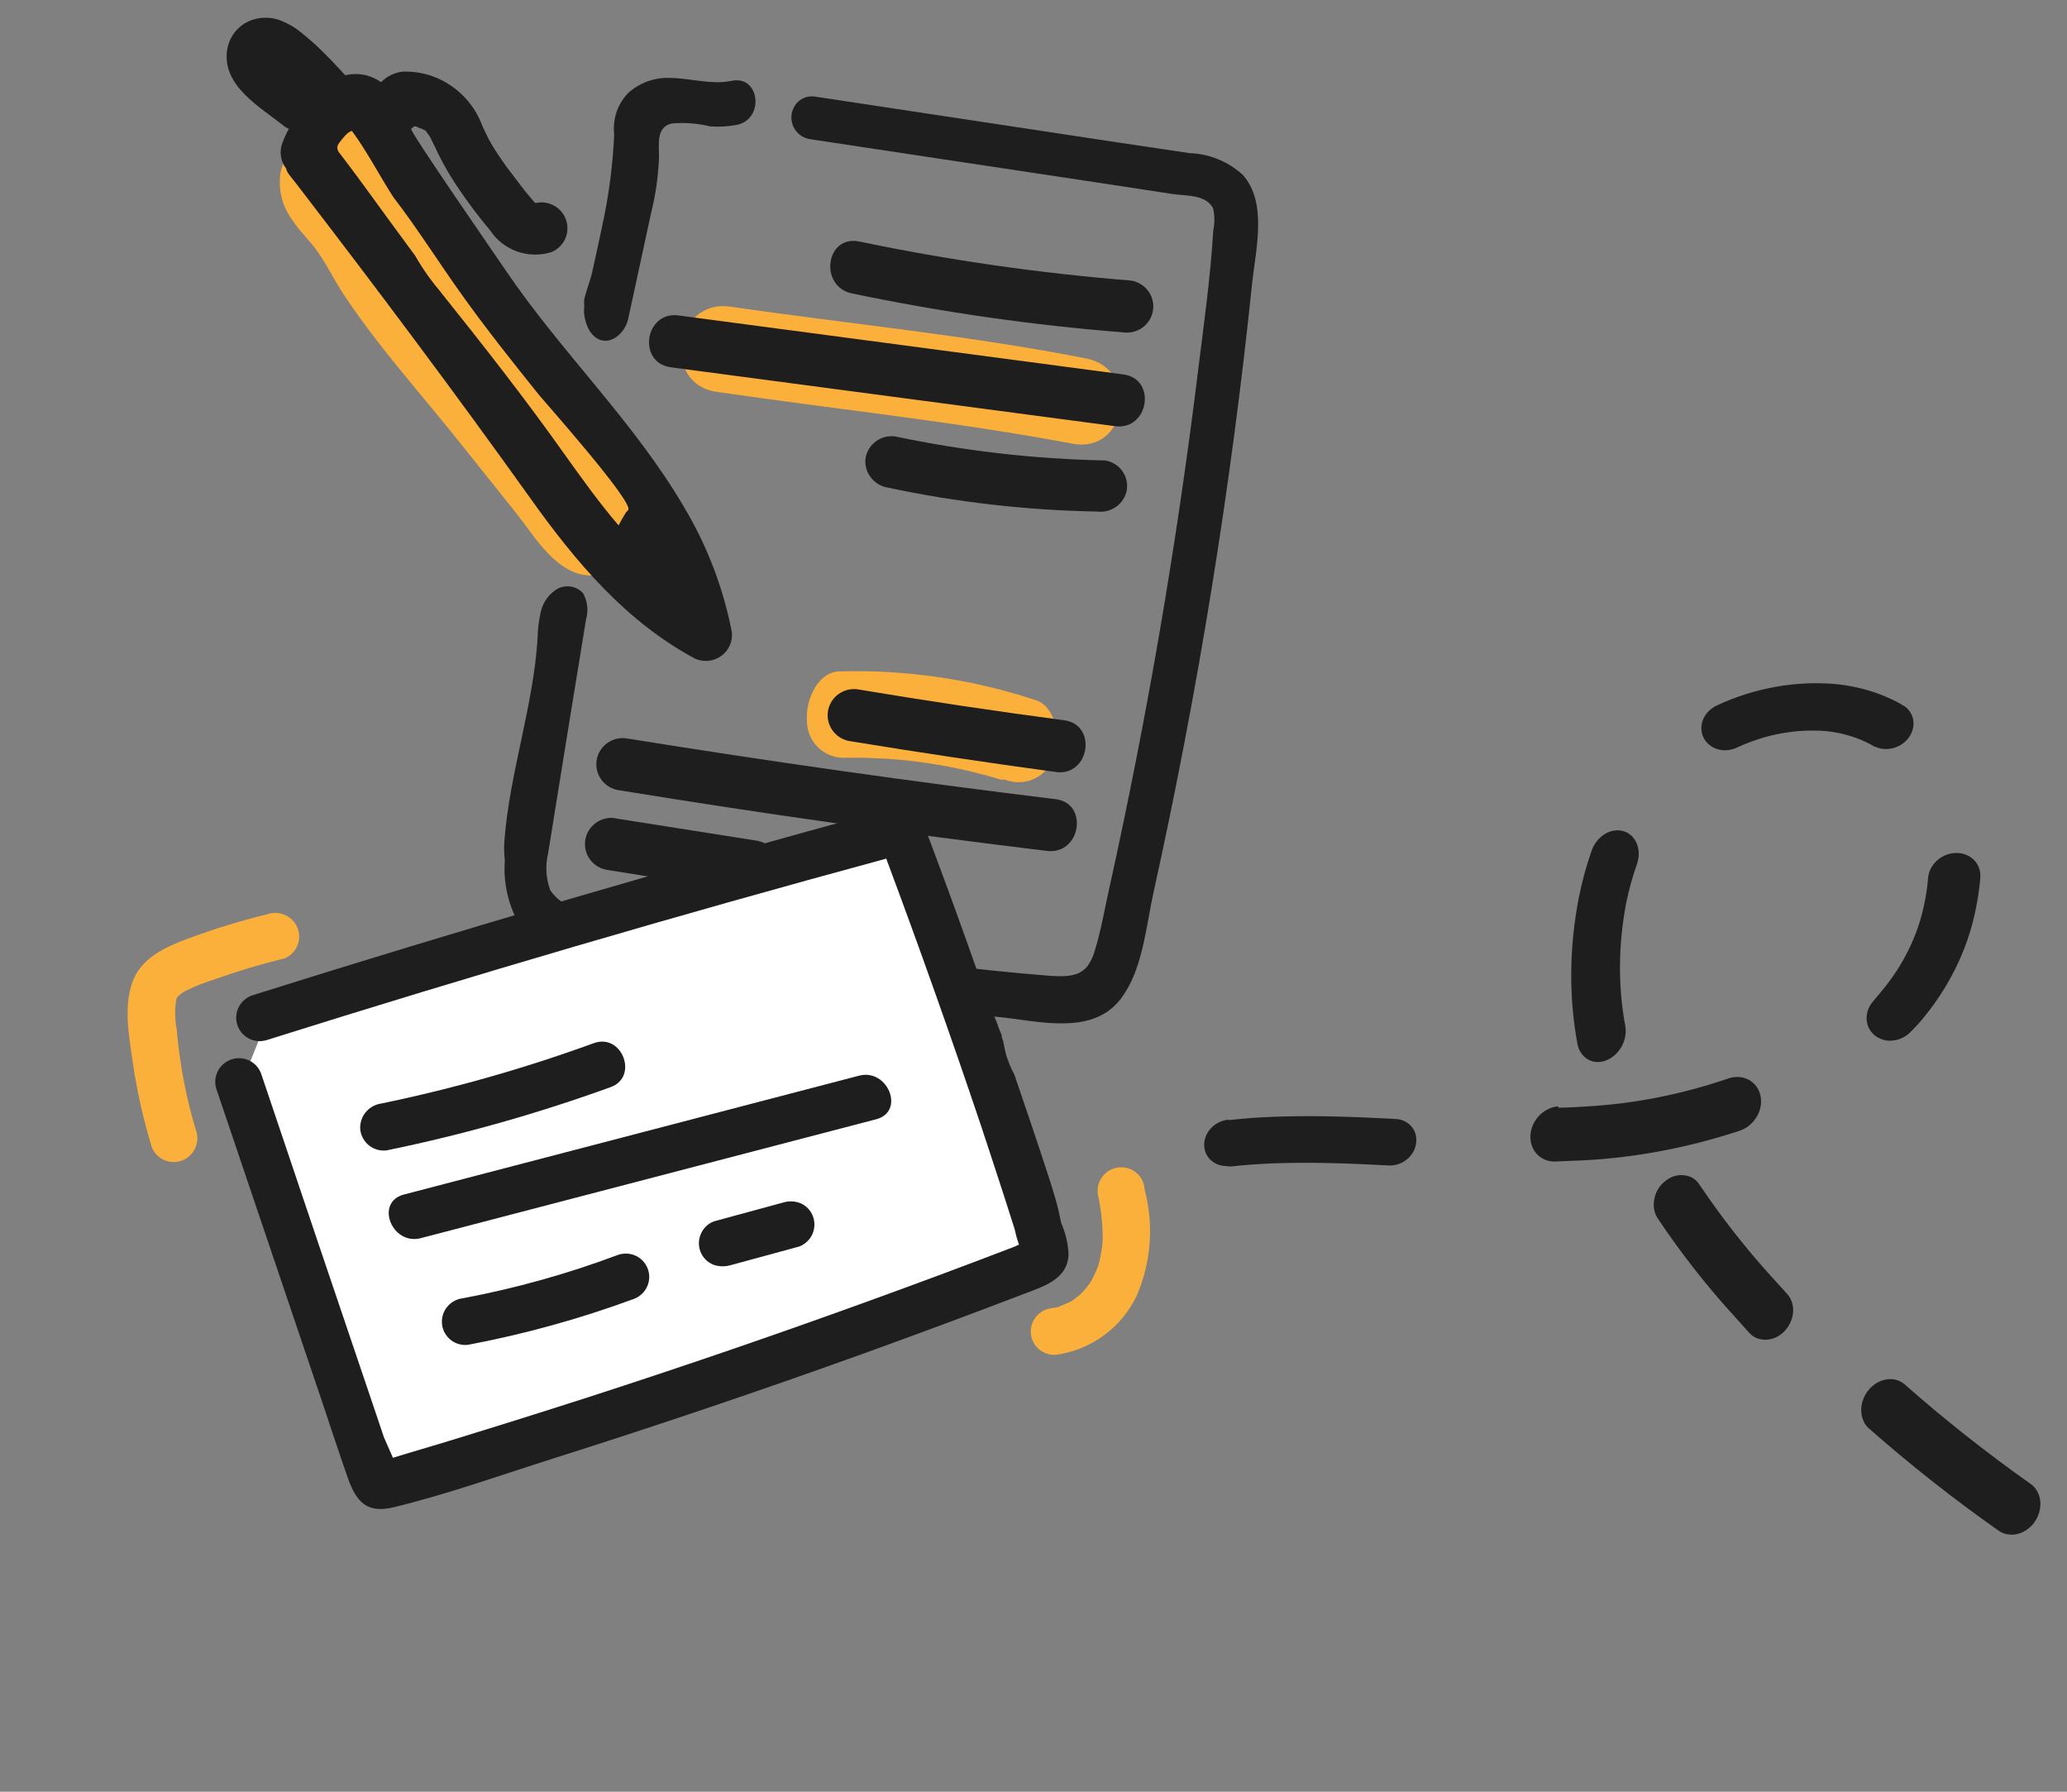 <svg width="105" height="91" viewBox="0 0 105 91" fill="none" xmlns="http://www.w3.org/2000/svg">
<rect x="0" y="0" width="105" height="91" fill="#808080" stroke="none"/>
<path d="M42.627 34.1C46.029 34 49.423 34.499 52.65 35.574C53.577 35.88 53.948 37.459 53.533 38.432C53.454 38.675 53.326 38.9 53.157 39.092C52.987 39.284 52.779 39.44 52.547 39.549C52.314 39.659 52.062 39.719 51.804 39.728C51.547 39.736 51.291 39.692 51.051 39.598H50.928H50.848L50.257 39.423L49.232 39.16C48.508 38.993 47.784 38.853 47.06 38.748C46.336 38.643 45.656 38.572 44.95 38.529L43.89 38.485H43.007C42.75 38.504 42.492 38.471 42.249 38.386C42.006 38.302 41.783 38.169 41.594 37.995C41.405 37.822 41.254 37.611 41.151 37.377C41.047 37.143 40.994 36.89 40.993 36.635C40.896 35.504 41.585 34.127 42.627 34.1Z" fill="#FBB03B"/>
<path d="M37.09 15.573C43.095 16.45 49.197 17.028 55.158 18.203C57.939 18.729 57.286 23.061 54.486 22.535C48.526 21.413 42.433 20.781 36.419 19.904C33.602 19.51 34.273 15.178 37.09 15.573Z" fill="#FBB03B"/>
<path d="M14.943 7.436C15.049 7.322 15.19 7.216 15.305 7.111L15.455 6.988L15.57 6.848C15.75 6.639 15.969 6.467 16.214 6.34C16.769 5.928 17.46 5.739 18.149 5.811C18.838 5.882 19.475 6.209 19.932 6.725C20.915 7.772 21.848 8.859 22.731 9.987C24.409 12.118 25.902 14.371 27.359 16.66C28.074 17.791 28.763 18.94 29.513 20.044C30.264 21.149 31.076 21.921 31.809 22.894C32.68 23.958 33.098 25.317 32.975 26.682C32.931 27.086 32.801 27.476 32.593 27.826C32.386 28.175 32.106 28.477 31.772 28.711C31.438 28.945 31.057 29.106 30.655 29.182C30.254 29.259 29.84 29.249 29.443 29.155C28.003 28.752 27.103 27.165 26.22 26.06L23.341 22.456C21.363 19.974 19.173 17.563 17.433 14.915C16.991 14.249 16.647 13.53 16.197 12.872C15.746 12.214 15.261 11.802 14.872 11.206C14.607 10.86 14.416 10.463 14.31 10.041C14.204 9.619 14.185 9.18 14.254 8.751C14.363 8.26 14.601 7.806 14.943 7.436Z" fill="#FBB03B"/>
<path d="M29.672 15.24C29.769 14.766 29.99 14.258 30.087 13.802C30.255 13.03 30.432 12.25 30.591 11.478C30.925 9.952 31.129 8.4 31.2 6.839C31.155 6.464 31.193 6.082 31.31 5.722C31.428 5.362 31.622 5.031 31.88 4.753C32.437 4.234 33.174 3.949 33.938 3.955C34.874 3.955 35.801 4.226 36.737 4.165C36.885 4.153 37.032 4.133 37.178 4.104C38.6 3.814 38.847 6.05 37.434 6.34C36.984 6.427 36.523 6.454 36.066 6.419C35.431 6.264 34.774 6.214 34.123 6.27C33.328 6.462 33.478 7.287 33.478 7.953C33.444 8.923 33.308 9.887 33.072 10.829L31.915 16.178C31.721 17.099 30.644 17.844 29.946 16.8C29.808 16.553 29.718 16.282 29.681 16.002C29.663 15.857 29.663 15.71 29.681 15.564C29.67 15.456 29.667 15.348 29.672 15.24Z" fill="#1E1E1E"/>
<path d="M25.628 42.632C25.902 39.212 27.085 35.889 27.306 32.452C27.312 31.973 27.371 31.497 27.482 31.032C27.599 30.563 27.897 30.16 28.312 29.909C28.523 29.794 28.767 29.753 29.004 29.793C29.241 29.833 29.458 29.951 29.619 30.128C29.845 30.535 29.899 31.015 29.769 31.461C29.122 35.413 28.48 39.37 27.844 43.334C27.693 43.956 27.73 44.608 27.95 45.21C28.155 45.513 28.43 45.763 28.753 45.937C29.076 46.111 29.437 46.205 29.805 46.21C35.624 47.227 41.435 48.27 47.307 48.945C49.303 49.182 51.307 49.401 53.312 49.559C54.257 49.629 54.84 49.559 55.237 49.077C55.412 48.833 55.541 48.56 55.617 48.27C55.926 47.279 56.103 46.218 56.332 45.193C58.257 36.512 59.764 27.743 60.853 18.887C61.145 16.511 61.489 14.108 61.631 11.715C61.706 11.347 61.706 10.969 61.631 10.601C61.295 9.873 60.235 9.952 59.582 9.856L55.785 9.277L41.135 7.067C40.955 7.037 40.786 6.964 40.641 6.854C40.496 6.744 40.381 6.601 40.304 6.437C40.228 6.273 40.193 6.093 40.202 5.913C40.211 5.732 40.264 5.557 40.357 5.401C40.461 5.218 40.62 5.073 40.812 4.985C41.004 4.896 41.218 4.87 41.426 4.91L56.897 7.251L60.43 7.778C61.439 7.813 62.401 8.208 63.141 8.891C64.394 10.312 63.785 12.679 63.609 14.363C62.529 24.775 60.855 35.118 58.593 45.342C58.248 46.894 58.072 49.007 57.136 50.436C57.005 50.648 56.852 50.846 56.677 51.023C55.193 52.54 52.614 51.839 50.76 51.655C45.656 51.158 40.581 50.474 35.536 49.603C33.77 49.296 32.004 49.051 30.238 48.726C28.754 48.41 27.156 48.2 26.29 46.788C25.788 45.843 25.565 44.776 25.645 43.711C25.604 43.337 25.598 42.977 25.628 42.632ZM35.553 49.524C33.999 49.261 32.392 49.024 30.811 48.717C32.392 49.024 33.999 49.226 35.553 49.524Z" fill="#1E1E1E"/>
<path d="M43.651 12.267C48.203 13.216 52.81 13.878 57.445 14.248C57.619 14.274 57.786 14.334 57.937 14.424C58.087 14.514 58.219 14.633 58.323 14.773C58.535 15.057 58.623 15.412 58.571 15.761C58.518 16.11 58.328 16.424 58.042 16.633C57.757 16.843 57.399 16.931 57.047 16.879C52.412 16.513 47.804 15.851 43.254 14.897C41.594 14.52 41.947 11.916 43.651 12.267Z" fill="#1E1E1E"/>
<path d="M34.459 16.02L57.074 19.019C58.761 19.247 58.363 21.842 56.668 21.649L34.052 18.651C32.366 18.396 32.763 15.801 34.459 16.02Z" fill="#1E1E1E"/>
<path d="M45.479 22.167C48.983 22.905 52.548 23.313 56.129 23.386C56.301 23.411 56.467 23.471 56.616 23.56C56.765 23.649 56.895 23.767 56.999 23.906C57.102 24.045 57.177 24.203 57.218 24.372C57.26 24.54 57.268 24.714 57.242 24.885C57.179 25.225 56.987 25.528 56.707 25.732C56.426 25.936 56.077 26.025 55.732 25.981C52.15 25.918 48.584 25.509 45.082 24.762C44.738 24.702 44.431 24.513 44.224 24.233C44.016 23.954 43.925 23.607 43.969 23.263C44.028 22.921 44.218 22.615 44.5 22.411C44.782 22.206 45.133 22.119 45.479 22.167Z" fill="#1E1E1E"/>
<path d="M43.581 35.013C47.072 35.597 50.566 36.12 54.063 36.582C55.749 36.81 55.352 39.414 53.665 39.213C50.133 38.733 46.639 38.21 43.183 37.643C42.832 37.591 42.516 37.402 42.305 37.118C42.094 36.835 42.005 36.48 42.057 36.131C42.11 35.782 42.3 35.468 42.586 35.258C42.871 35.049 43.229 34.96 43.581 35.013Z" fill="#1E1E1E"/>
<path d="M31.836 37.503C39.077 38.672 46.339 39.701 53.621 40.589C55.308 40.791 54.91 43.395 53.215 43.22C45.938 42.343 38.677 41.314 31.43 40.133C31.078 40.08 30.763 39.89 30.552 39.605C30.342 39.321 30.254 38.965 30.308 38.616C30.362 38.267 30.553 37.954 30.84 37.745C31.126 37.536 31.485 37.449 31.836 37.503Z" fill="#1E1E1E"/>
<path d="M31.253 41.563L38.424 42.694C38.775 42.747 39.09 42.937 39.301 43.221C39.511 43.506 39.599 43.862 39.545 44.211C39.491 44.559 39.3 44.873 39.014 45.082C38.727 45.29 38.369 45.378 38.017 45.324L30.856 44.184C30.504 44.132 30.188 43.943 29.977 43.66C29.766 43.376 29.677 43.021 29.73 42.672C29.782 42.323 29.973 42.009 30.258 41.8C30.544 41.59 30.902 41.502 31.253 41.554V41.563Z" fill="#1E1E1E"/>
<path d="M11.534 2.56C11.572 2.293 11.665 2.036 11.807 1.807C11.95 1.577 12.14 1.38 12.364 1.227C12.646 1.049 12.968 0.94 13.301 0.909C13.634 0.879 13.97 0.928 14.28 1.052C14.652 1.199 14.998 1.403 15.305 1.657C15.57 1.868 15.835 2.096 16.082 2.324C16.594 2.806 17.071 3.314 17.539 3.823C17.887 3.74 18.25 3.74 18.599 3.823C18.87 3.896 19.127 4.015 19.358 4.174C19.646 3.88 20.026 3.691 20.436 3.639C21.041 3.614 21.645 3.725 22.202 3.963C22.73 4.191 23.205 4.523 23.6 4.939C23.994 5.355 24.3 5.846 24.498 6.383C24.604 6.603 24.701 6.83 24.816 7.05L24.921 7.234L24.974 7.33L25.08 7.506C25.354 7.944 25.654 8.382 25.963 8.777C26.273 9.172 26.608 9.654 26.944 10.031L27.12 10.241L27.2 10.312C27.522 10.237 27.861 10.285 28.15 10.447C28.438 10.608 28.655 10.871 28.759 11.183C28.862 11.496 28.843 11.835 28.707 12.135C28.57 12.434 28.325 12.672 28.021 12.802C27.45 12.983 26.835 12.973 26.27 12.773C25.705 12.574 25.222 12.195 24.895 11.697C24.281 10.967 23.709 10.203 23.182 9.408C22.886 8.962 22.614 8.499 22.369 8.023C22.272 7.839 22.184 7.646 22.096 7.462L21.937 7.137L21.857 6.98L21.76 6.83C21.706 6.751 21.647 6.675 21.583 6.603H21.522L21.46 6.541H21.407L21.116 6.418H21.036L20.886 6.541C20.771 6.62 25.257 13.091 25.663 13.696C28.489 17.879 32.216 21.412 34.768 25.788C35.931 27.742 36.747 29.881 37.178 32.11C37.202 32.339 37.165 32.571 37.07 32.782C36.976 32.993 36.828 33.176 36.64 33.312C36.453 33.449 36.233 33.534 36.002 33.56C35.771 33.586 35.537 33.551 35.324 33.46C31.792 31.575 29.24 28.532 26.953 25.323C23.102 19.93 19.12 14.626 15.084 9.373L14.695 8.882C14.619 8.783 14.562 8.67 14.528 8.549C14.388 8.364 14.299 8.147 14.268 7.919C14.237 7.69 14.266 7.457 14.351 7.243C14.442 6.998 14.551 6.761 14.678 6.532C14.607 6.532 14.528 6.471 14.457 6.427C13.212 5.428 11.287 4.375 11.534 2.56ZM22.387 14.836C24.542 17.528 26.661 20.229 28.657 23.043C29.54 24.28 30.423 25.516 31.421 26.682C31.536 26.463 31.668 26.244 31.792 26.033L31.907 25.91C32.26 25.569 27.721 20.474 27.376 20.053C26.052 18.405 24.727 16.739 23.509 15.038C22.29 13.337 21.23 11.636 19.976 10.005C19.27 8.909 18.652 7.699 17.875 6.646C17.619 6.725 17.398 7.041 17.23 7.26C17.178 7.326 17.144 7.405 17.133 7.488C17.137 7.603 17.184 7.713 17.265 7.795C18.148 8.944 18.961 10.084 19.8 11.232L21.089 12.986C21.461 13.64 21.896 14.257 22.387 14.827V14.836Z" fill="#1E1E1E"/>
<path d="M12.221 55.145L13.576 51.759L45.745 42.278L52.857 63.95L18.994 75.463L12.221 55.145Z" fill="white"/>
<path d="M21.381 62.883L44.505 56.847C45.991 56.463 45.108 54.256 43.645 54.631L20.513 60.67C19.031 61.062 19.906 63.271 21.381 62.883Z" fill="#1E1E1E"/>
<path d="M32.218 65.964C32.364 65.907 32.498 65.821 32.611 65.713C32.725 65.604 32.815 65.474 32.879 65.331C32.942 65.187 32.976 65.033 32.979 64.877C32.983 64.721 32.955 64.566 32.898 64.42C32.841 64.275 32.756 64.142 32.647 64.03C32.539 63.918 32.409 63.828 32.265 63.766C32.121 63.704 31.966 63.671 31.81 63.668C31.653 63.666 31.497 63.694 31.35 63.751C28.808 64.702 26.19 65.433 23.524 65.936C23.208 65.969 22.918 66.126 22.717 66.371C22.516 66.617 22.421 66.931 22.453 67.245C22.485 67.559 22.641 67.847 22.886 68.046C23.132 68.245 23.447 68.337 23.763 68.304C26.641 67.761 29.469 66.979 32.218 65.964Z" fill="#1E1E1E"/>
<path d="M36.206 64.221C36.49 64.33 36.802 64.345 37.096 64.262L40.611 63.306C40.9 63.191 41.133 62.971 41.264 62.69C41.396 62.396 41.406 62.062 41.291 61.762C41.181 61.474 40.959 61.241 40.676 61.115C40.394 61.001 40.08 60.986 39.787 61.074L36.272 62.03C36.126 62.084 35.992 62.167 35.879 62.273C35.766 62.38 35.675 62.507 35.612 62.649C35.546 62.791 35.509 62.945 35.503 63.102C35.497 63.258 35.523 63.414 35.578 63.56C35.633 63.707 35.717 63.84 35.825 63.954C35.933 64.067 36.063 64.158 36.206 64.221Z" fill="#1E1E1E"/>
<path d="M53.272 59.775C52.707 58.035 52.114 56.289 51.521 54.561C51.392 54.33 51.285 54.087 51.202 53.836C51.069 53.532 51.03 53.186 50.954 52.856C50.913 52.761 50.871 52.667 50.884 52.558C50.897 52.448 50.884 52.558 50.884 52.558C50.844 52.484 50.81 52.406 50.782 52.326L50.754 52.261C50.567 51.677 50.26 51.137 50.066 50.557C49.937 50.24 49.827 49.916 49.736 49.587C48.859 47.089 47.959 44.617 47.035 42.17C46.97 41.983 46.858 41.817 46.709 41.687C46.56 41.556 46.38 41.467 46.186 41.427C46.041 41.277 45.857 41.169 45.654 41.116C45.451 41.063 45.237 41.068 45.036 41.129C34.243 44.048 23.51 47.188 12.835 50.546C12.531 50.644 12.278 50.858 12.132 51.14C11.986 51.422 11.958 51.75 12.055 52.052C12.152 52.353 12.365 52.604 12.648 52.748C12.931 52.892 13.26 52.918 13.564 52.82C23.983 49.539 34.468 46.469 45.019 43.609C46.703 48.115 48.313 52.65 49.848 57.215C50.232 58.387 50.624 59.555 51 60.73C51.174 61.285 51.359 61.843 51.533 62.398C51.593 62.675 51.669 62.947 51.761 63.215L51.484 63.336C49.144 64.235 46.802 65.108 44.443 65.963C39.619 67.719 34.756 69.389 29.855 70.972C27.414 71.758 24.956 72.527 22.5 73.278L20.79 73.787L19.96 74.039C19.776 73.618 19.55 73.104 19.502 72.995L18.811 70.947C16.961 65.494 15.117 60.035 13.279 54.571C13.182 54.269 12.969 54.019 12.686 53.875C12.403 53.731 12.074 53.705 11.77 53.803C11.467 53.9 11.214 54.114 11.068 54.396C10.922 54.679 10.894 55.007 10.991 55.308L16.403 71.313C16.819 72.557 17.227 73.804 17.674 75.078C18.12 76.352 18.7 76.858 19.978 76.556C22.718 75.897 25.426 74.923 28.109 74.073C33.455 72.381 38.762 70.586 44.029 68.687C46.694 67.723 49.351 66.735 52 65.721C53.044 65.323 54.276 64.954 54.28 63.656C54.246 63.116 54.117 62.588 53.898 62.094C53.75 61.26 53.511 60.518 53.272 59.775Z" fill="#1E1E1E"/>
<path d="M30.155 52.984C26.636 54.266 23.029 55.29 19.362 56.048C19.048 56.093 18.763 56.256 18.565 56.504C18.368 56.752 18.273 57.065 18.301 57.379C18.339 57.694 18.5 57.981 18.749 58.178C18.998 58.374 19.316 58.464 19.633 58.428C23.509 57.633 27.323 56.556 31.044 55.205C32.44 54.678 31.602 52.452 30.155 52.984Z" fill="#1E1E1E"/>
<path d="M15.105 47.11C14.984 46.823 14.757 46.593 14.47 46.468C14.184 46.343 13.86 46.333 13.564 46.438C12.224 46.765 10.904 47.169 9.611 47.648C8.426 48.082 7.148 48.643 6.71 49.925C6.272 51.207 6.568 52.694 6.744 53.966C6.959 55.423 7.282 56.862 7.712 58.27C7.828 58.561 8.054 58.795 8.342 58.92C8.631 59.046 8.957 59.054 9.252 58.942C9.543 58.827 9.778 58.606 9.91 58.324C10.042 58.043 10.061 57.722 9.963 57.428C9.622 56.311 9.362 55.171 9.187 54.016C9.096 53.434 9.02 52.844 8.973 52.26C8.881 51.773 8.874 51.273 8.95 50.782C8.972 50.705 9.012 50.633 9.068 50.575C9.186 50.471 9.317 50.382 9.457 50.309C9.936 50.077 10.433 49.882 10.942 49.726C12.095 49.315 13.27 48.963 14.459 48.674C14.605 48.613 14.737 48.524 14.848 48.413C14.96 48.301 15.048 48.169 15.108 48.024C15.168 47.879 15.199 47.723 15.198 47.566C15.197 47.41 15.166 47.255 15.105 47.11Z" fill="#FBB03B"/>
<path d="M58.144 60.419C58.137 60.257 58.097 60.099 58.027 59.953C57.956 59.807 57.857 59.677 57.734 59.572C57.611 59.466 57.468 59.387 57.313 59.338C57.157 59.29 56.994 59.274 56.832 59.291C56.67 59.307 56.513 59.357 56.371 59.437C56.228 59.516 56.104 59.623 56.004 59.752C55.905 59.881 55.833 60.028 55.793 60.185C55.752 60.343 55.745 60.506 55.77 60.666C55.93 61.38 56.011 62.11 56.013 62.842C56.019 62.888 56.019 62.935 56.013 62.981C56.011 63.077 56.003 63.172 55.99 63.267C55.962 63.461 55.934 63.655 55.896 63.845L55.848 64.073C55.825 64.137 55.807 64.203 55.795 64.27L55.725 64.447L55.627 64.681L55.421 65.083L55.275 65.285C55.186 65.404 55.091 65.519 54.989 65.627L54.906 65.715L54.772 65.826C54.657 65.923 54.537 66.013 54.412 66.097L54.281 66.154L54.156 66.209C54.01 66.273 53.872 66.334 53.726 66.398L53.438 66.438C53.123 66.471 52.833 66.627 52.632 66.873C52.431 67.118 52.336 67.433 52.368 67.747C52.4 68.061 52.555 68.349 52.801 68.547C53.047 68.746 53.362 68.839 53.678 68.805C54.55 68.678 55.377 68.338 56.087 67.815C56.796 67.292 57.365 66.603 57.743 65.809C58.48 64.105 58.621 62.206 58.144 60.419Z" fill="#FBB03B"/>
<path d="M95.234 37.926L94.993 37.79C94.322 37.441 93.576 37.218 92.793 37.135C91.248 37.005 89.661 37.296 88.222 37.975C87.987 38.082 87.727 38.125 87.477 38.099C87.288 38.076 87.111 38.015 86.957 37.92C86.802 37.825 86.675 37.698 86.584 37.548C86.493 37.399 86.44 37.229 86.428 37.053C86.417 36.876 86.448 36.696 86.519 36.526C86.652 36.222 86.904 35.97 87.223 35.824C89.133 34.935 91.239 34.561 93.283 34.746C94.402 34.86 95.47 35.178 96.425 35.682L96.761 35.878C97.003 36.056 97.157 36.317 97.194 36.609C97.232 36.901 97.149 37.204 96.963 37.459C96.777 37.714 96.5 37.904 96.187 37.991C95.873 38.077 95.545 38.056 95.265 37.929L95.234 37.926Z" fill="#1E1E1E"/>
<path d="M85.554 59.692C85.713 59.706 85.864 59.755 85.997 59.837C86.13 59.918 86.243 60.029 86.328 60.164C87.454 61.838 88.691 63.417 90.032 64.89L90.785 65.718C91.002 65.956 91.111 66.289 91.087 66.644C91.058 66.997 90.903 67.341 90.654 67.605C90.504 67.763 90.324 67.885 90.131 67.96C89.937 68.034 89.735 68.061 89.541 68.035C89.276 68.011 89.038 67.892 88.863 67.696L88.095 66.844C86.683 65.298 85.383 63.638 84.205 61.875C84.026 61.601 83.966 61.249 84.037 60.896C84.068 60.72 84.132 60.55 84.226 60.394C84.32 60.238 84.44 60.101 84.581 59.992C84.723 59.875 84.883 59.788 85.05 59.736C85.218 59.684 85.389 59.669 85.554 59.692Z" fill="#1E1E1E"/>
<path d="M95.523 50.409C96.663 49.074 97.436 47.506 97.761 45.865C97.848 45.447 97.909 45.027 97.942 44.607C97.965 44.272 98.128 43.949 98.394 43.708C98.659 43.467 99.006 43.328 99.358 43.321C99.71 43.315 100.038 43.442 100.271 43.674C100.503 43.906 100.62 44.224 100.597 44.559C100.554 45.087 100.479 45.614 100.372 46.139C99.961 48.236 98.971 50.239 97.504 51.936C97.363 52.09 97.222 52.244 97.07 52.396C96.918 52.556 96.73 52.682 96.522 52.761C96.314 52.841 96.093 52.872 95.879 52.852C95.645 52.826 95.428 52.739 95.251 52.601C95.074 52.464 94.944 52.28 94.875 52.069C94.806 51.858 94.8 51.629 94.857 51.405C94.915 51.181 95.034 50.971 95.202 50.797L95.523 50.409Z" fill="#1E1E1E"/>
<path d="M96.693 70.258C98.757 72.085 100.931 73.795 103.136 75.356C103.373 75.516 103.541 75.765 103.612 76.063C103.683 76.36 103.652 76.688 103.525 76.99C103.398 77.293 103.182 77.552 102.913 77.724C102.645 77.896 102.341 77.971 102.051 77.937C101.859 77.916 101.679 77.849 101.524 77.741C99.243 76.137 97.005 74.374 94.876 72.494C94.658 72.261 94.541 71.938 94.548 71.589C94.554 71.239 94.684 70.889 94.912 70.607C95.139 70.326 95.448 70.133 95.776 70.068C96.104 70.004 96.427 70.071 96.683 70.257L96.693 70.258Z" fill="#1E1E1E"/>
<path d="M79.145 56.259C79.652 56.254 80.153 56.224 80.631 56.193C83.029 56.056 85.434 55.581 87.776 54.781C88.04 54.687 88.317 54.672 88.571 54.739C88.826 54.807 89.046 54.953 89.204 55.159C89.362 55.366 89.451 55.623 89.459 55.897C89.467 56.172 89.394 56.452 89.248 56.701C89.057 57.033 88.755 57.291 88.404 57.419C85.816 58.275 83.164 58.783 80.52 58.928L78.933 58.995L78.768 58.978C78.441 58.928 78.156 58.754 77.969 58.489C77.782 58.224 77.706 57.886 77.754 57.541C77.803 57.195 77.973 56.867 78.232 56.617C78.491 56.368 78.822 56.216 79.159 56.19L79.145 56.259Z" fill="#1E1E1E"/>
<path d="M62.405 56.892C63.162 56.803 63.943 56.747 64.729 56.72C66.798 56.641 68.926 56.726 70.865 56.831C71.027 56.834 71.184 56.869 71.326 56.933C71.468 56.998 71.592 57.09 71.691 57.205C71.794 57.32 71.868 57.457 71.91 57.606C71.951 57.755 71.96 57.914 71.934 58.072C71.914 58.227 71.861 58.38 71.779 58.521C71.697 58.662 71.588 58.788 71.457 58.892C71.327 58.997 71.178 59.077 71.02 59.128C70.861 59.18 70.696 59.201 70.535 59.192C68.656 59.093 66.641 59.01 64.634 59.087C63.909 59.119 63.179 59.171 62.486 59.247L62.215 59.218C61.905 59.197 61.626 59.064 61.433 58.846C61.24 58.627 61.148 58.34 61.175 58.041C61.202 57.742 61.347 57.455 61.58 57.237C61.813 57.019 62.117 56.886 62.431 56.865L62.405 56.892Z" fill="#1E1E1E"/>
<path d="M82.48 42.217C82.782 42.311 83.022 42.538 83.149 42.851C83.275 43.163 83.277 43.535 83.155 43.886C82.933 44.513 82.754 45.152 82.621 45.797C82.202 47.939 82.183 50.095 82.565 52.127C82.6 52.344 82.586 52.575 82.522 52.798C82.458 53.022 82.347 53.233 82.199 53.411C82.051 53.59 81.87 53.731 81.672 53.823C81.475 53.914 81.266 53.953 81.065 53.936C80.83 53.91 80.617 53.807 80.45 53.641C80.284 53.474 80.172 53.251 80.127 52.998C79.686 50.603 79.714 48.065 80.211 45.543C80.37 44.755 80.584 43.974 80.852 43.207C80.913 43.031 81.004 42.865 81.119 42.72C81.234 42.574 81.371 42.452 81.523 42.359C81.674 42.267 81.837 42.207 82.001 42.183C82.166 42.158 82.328 42.17 82.48 42.217Z" fill="#1E1E1E"/>
</svg>
